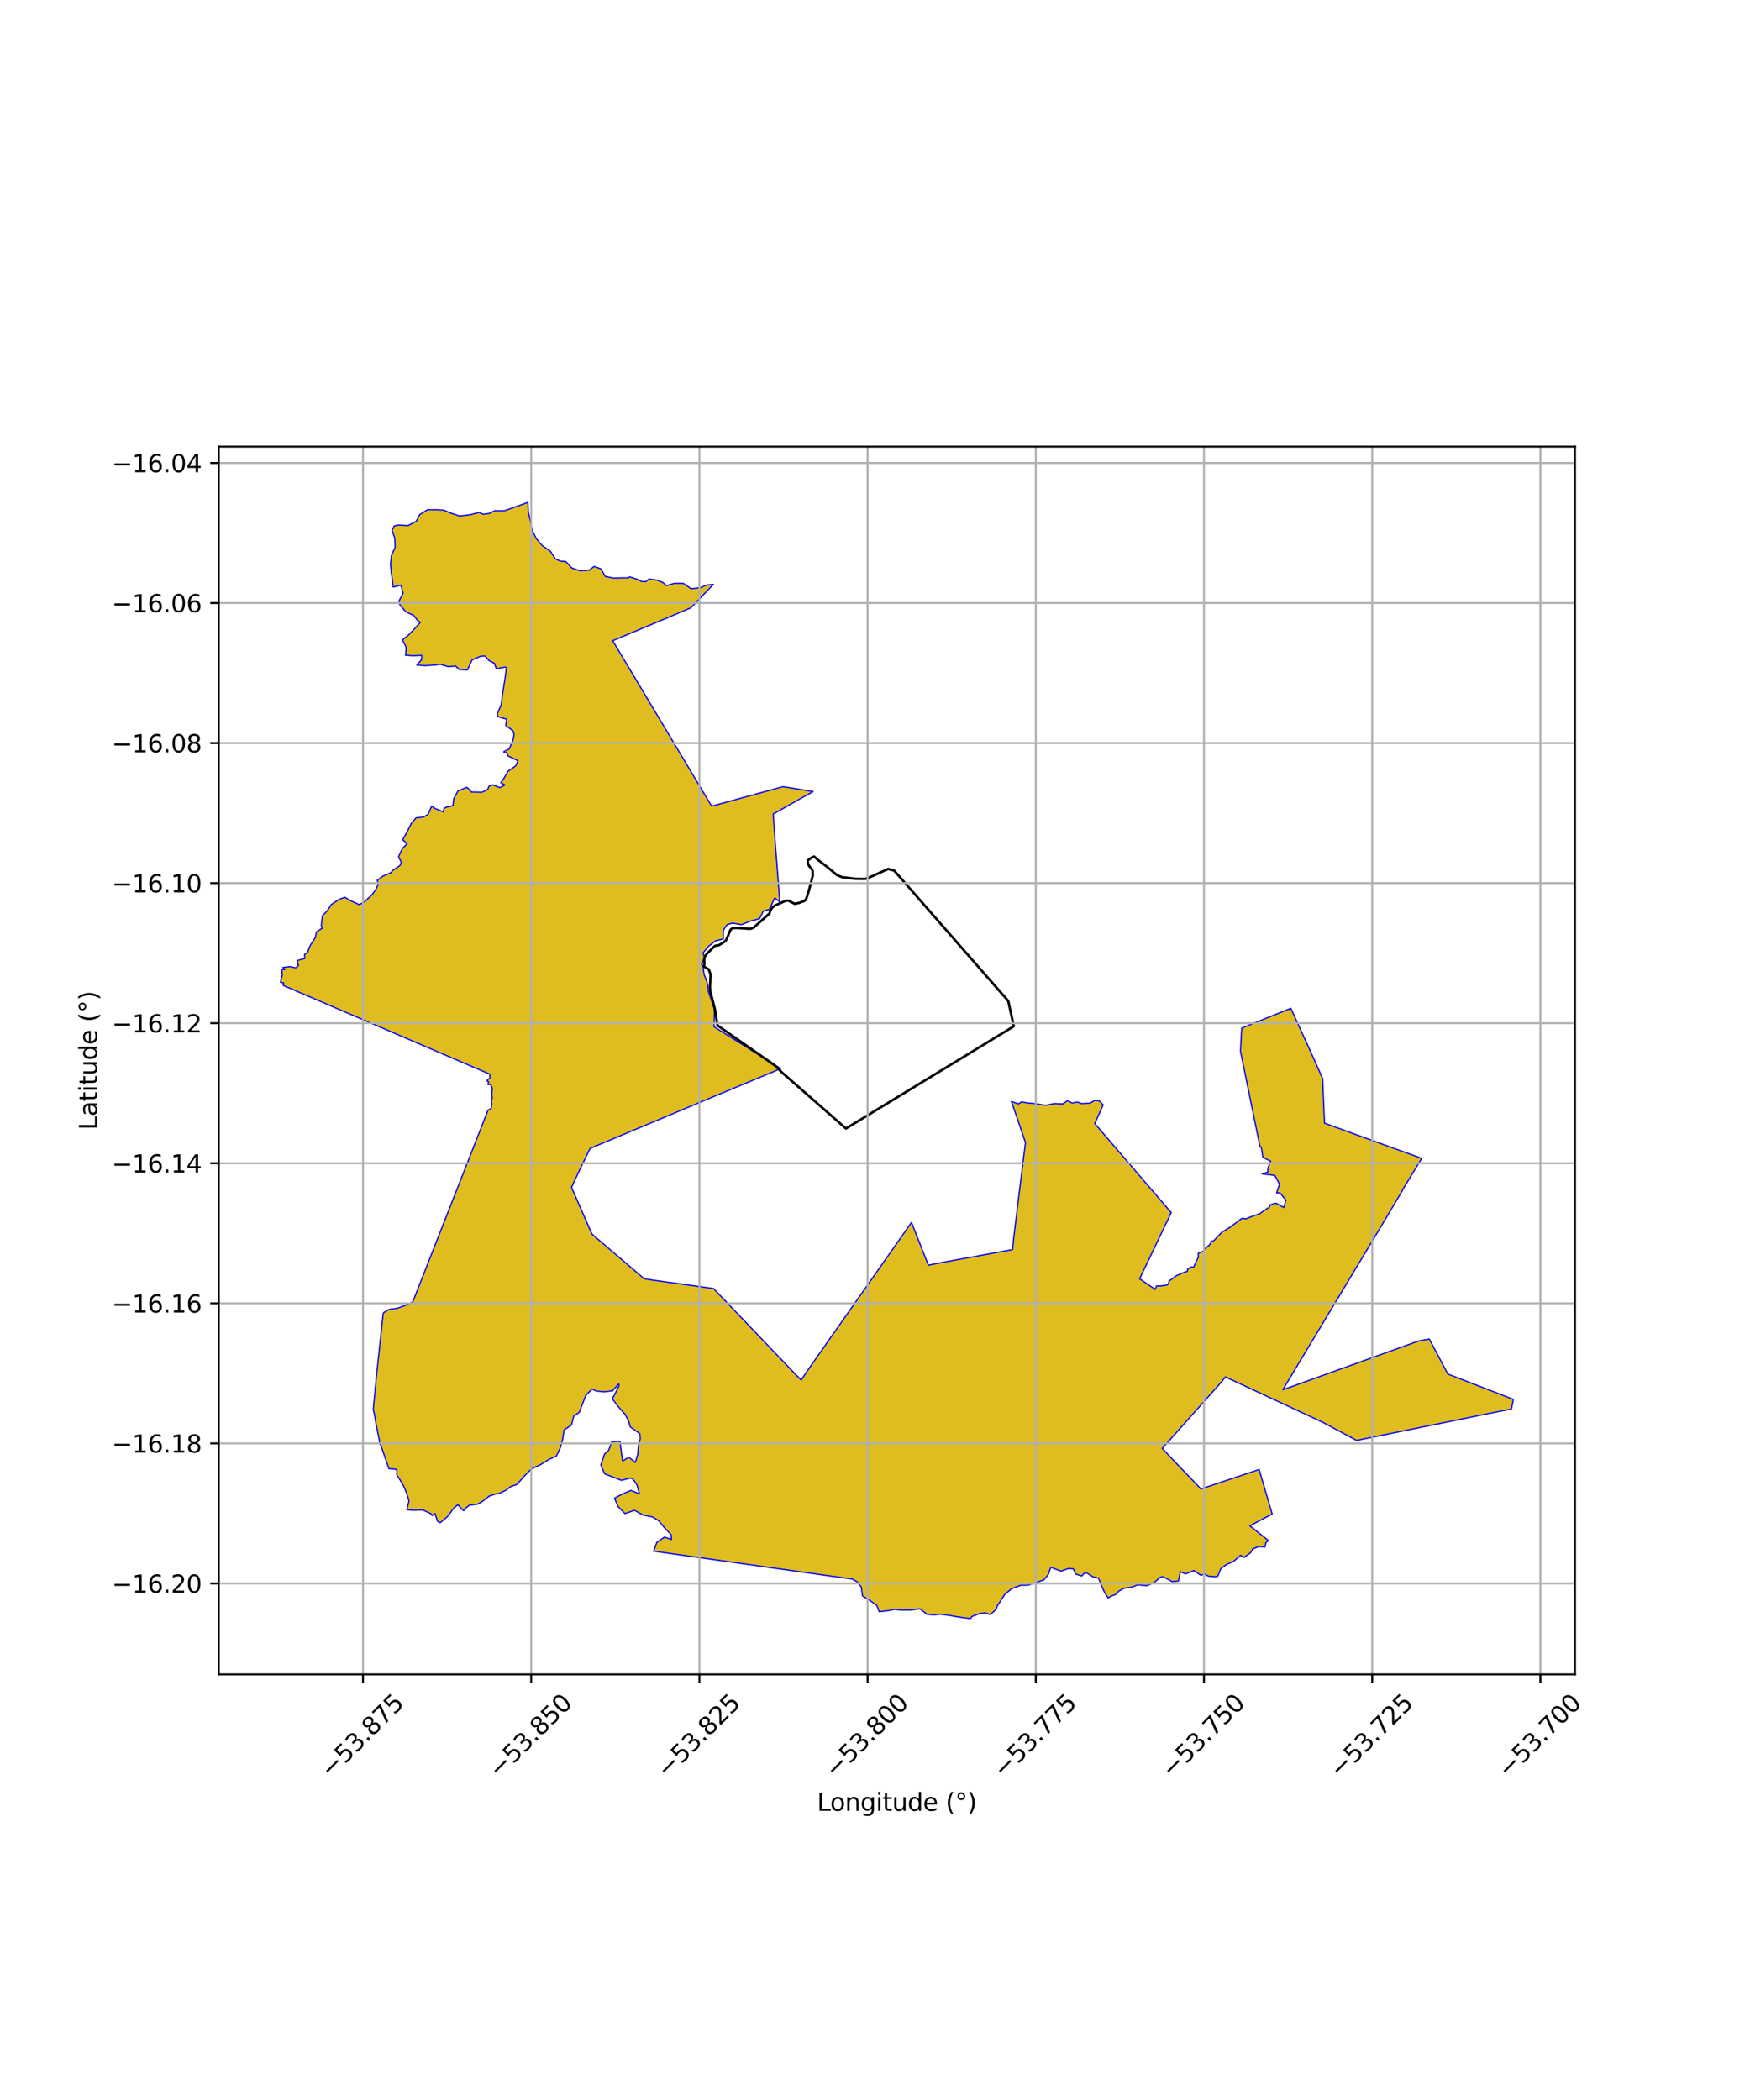 <?xml version="1.0" encoding="utf-8" standalone="no"?>
<!DOCTYPE svg PUBLIC "-//W3C//DTD SVG 1.1//EN"
  "http://www.w3.org/Graphics/SVG/1.1/DTD/svg11.dtd">
<svg xmlns:xlink="http://www.w3.org/1999/xlink" width="720pt" height="864pt" viewBox="0 0 720 864" xmlns="http://www.w3.org/2000/svg" version="1.1">
 <defs>
  <style type="text/css">*{stroke-linejoin: round; stroke-linecap: butt}</style>
 </defs>
 <g id="figure_1">
  <g id="patch_1">
   <path d="M 0 864 
L 720 864 
L 720 0 
L 0 0 
z
" style="fill: #ffffff"/>
  </g>
  <g id="axes_1">
   <g id="patch_2">
    <path d="M 90 688.9 
L 648 688.9 
L 648 183.74 
L 90 183.74 
z
" style="fill: #ffffff"/>
   </g>
   <g id="PatchCollection_1">
    <defs>
     <path id="mbf1a81fee1" d="M 217.368 -653.383 
L 218.215 -649.629 
L 218.97 -645.807 
L 220.656 -642.374 
L 223.172 -639.462 
L 226.417 -637.241 
L 228.424 -634.14 
L 230.525 -633.139 
L 232.765 -632.966 
L 235.296 -630.307 
L 238.676 -629.145 
L 242.452 -629.431 
L 244.441 -630.958 
L 247.25 -629.943 
L 249.042 -626.829 
L 252.434 -626.169 
L 256.218 -626.258 
L 258.415 -626.249 
L 259.052 -626.666 
L 262.297 -625.621 
L 263.626 -624.915 
L 264.024 -624.799 
L 265.687 -624.683 
L 267.018 -625.786 
L 270.48 -625.275 
L 272.764 -624.333 
L 274.128 -623.055 
L 277.402 -623.991 
L 281.188 -623.976 
L 284.345 -621.785 
L 288.229 -622.174 
L 290.478 -623.266 
L 293.496 -623.578 
L 284.287 -613.963 
L 279.014 -611.716 
L 278.637 -611.545 
L 252.089 -600.394 
L 292.789 -532.321 
L 322.038 -540.312 
L 322.281 -540.282 
L 322.722 -540.238 
L 328.32 -539.344 
L 334.559 -538.337 
L 328.51 -534.979 
L 328.181 -534.744 
L 318.121 -529.091 
L 318.986 -516.971 
L 319.013 -516.55 
L 320.836 -492.966 
L 318.719 -494.525 
L 316.557 -489.841 
L 314.086 -489.174 
L 312.471 -486.009 
L 308.806 -485.074 
L 305.113 -483.582 
L 301.369 -484.207 
L 299.131 -483.598 
L 297.603 -481.253 
L 297.589 -477.671 
L 294.455 -476.932 
L 291.583 -474.755 
L 289.238 -471.952 
L 289.909 -469.737 
L 288.6 -467.476 
L 289.222 -466.349 
L 289.704 -463.038 
L 290.992 -459.646 
L 291.485 -455.959 
L 292.674 -452.48 
L 293.89 -449.012 
L 293.898 -448.998 
L 293.896 -445.227 
L 293.739 -441.596 
L 321.216 -424.334 
L 292.432 -412.347 
L 292.055 -412.176 
L 242.772 -391.5 
L 238.566 -382.831 
L 235.131 -375.502 
L 243.558 -356.254 
L 265.054 -337.885 
L 267.828 -337.445 
L 268.236 -337.383 
L 293.57 -333.858 
L 327.399 -298.453 
L 327.756 -298.093 
L 329.637 -296.198 
L 331.53 -299.059 
L 331.836 -299.511 
L 340.609 -312.056 
L 375.026 -361.063 
L 381.949 -343.452 
L 386.339 -344.342 
L 392.449 -345.474 
L 416.577 -349.88 
L 417.065 -354.558 
L 418.108 -363.235 
L 421.896 -393.93 
L 416.163 -410.797 
L 419.045 -409.831 
L 420.353 -410.693 
L 422.245 -410.273 
L 425.67 -409.955 
L 429.892 -409.301 
L 429.9 -409.346 
L 430.274 -409.252 
L 433.643 -409.95 
L 437.239 -409.821 
L 439.339 -411.22 
L 441.07 -410.164 
L 443.255 -410.599 
L 444.939 -409.948 
L 448.474 -410.114 
L 450.372 -411.225 
L 452.176 -411.129 
L 453.879 -409.423 
L 450.427 -401.737 
L 481.883 -365.089 
L 468.871 -337.863 
L 474.952 -333.746 
L 475.137 -333.415 
L 475.607 -334.281 
L 475.807 -334.945 
L 477.125 -334.884 
L 479.925 -335.242 
L 480.678 -335.678 
L 480.971 -336.933 
L 483.835 -339.06 
L 487.311 -340.587 
L 488.527 -340.903 
L 488.603 -341.785 
L 490.012 -342.746 
L 491.067 -342.63 
L 492.396 -345.473 
L 493.017 -346.687 
L 492.946 -348.324 
L 495.296 -349.325 
L 495.531 -350.025 
L 497.629 -351.824 
L 498.456 -353.247 
L 499.411 -353.569 
L 501.982 -356.275 
L 502.853 -357.146 
L 506.019 -359.021 
L 509.055 -361.309 
L 510.94 -362.724 
L 512.608 -362.539 
L 516.073 -363.918 
L 518.132 -364.555 
L 521.182 -366.677 
L 522.156 -367.236 
L 522.687 -368.344 
L 524.52 -368.88 
L 525.061 -368.93 
L 528.159 -367.212 
L 528.534 -368.338 
L 529.039 -370.286 
L 526.682 -373.131 
L 525.231 -373.283 
L 526.434 -376.798 
L 524.477 -380.421 
L 519.244 -381.019 
L 521.541 -381.746 
L 521.77 -383.758 
L 522.802 -386.262 
L 519.569 -387.88 
L 519.031 -391.57 
L 518.321 -392.593 
L 510.37 -431.525 
L 510.727 -438.192 
L 510.717 -438.731 
L 510.931 -441.053 
L 531.096 -449.156 
L 538.704 -432.453 
L 544.155 -420.304 
L 544.931 -401.903 
L 569.724 -392.908 
L 584.921 -387.421 
L 577.316 -374.872 
L 576.934 -374.086 
L 568.274 -359.521 
L 527.778 -292.205 
L 583.535 -312.242 
L 583.786 -312.324 
L 588.043 -313.083 
L 595.688 -298.69 
L 622.636 -288.258 
L 621.852 -284.281 
L 612.422 -282.421 
L 558.728 -271.486 
L 558.079 -271.415 
L 548.867 -276.332 
L 548.078 -276.756 
L 544.323 -278.78 
L 504.159 -297.507 
L 503.007 -295.993 
L 502.756 -295.662 
L 478.192 -268.096 
L 481.923 -264.124 
L 484.063 -261.869 
L 494.125 -251.39 
L 496.157 -252.095 
L 518.045 -259.413 
L 523.408 -241.086 
L 514.215 -236.23 
L 521.918 -230.145 
L 520.887 -229.426 
L 520.418 -227.505 
L 517.988 -227.748 
L 515.286 -226.677 
L 515.259 -226.498 
L 515.154 -226.188 
L 514.356 -225.021 
L 511.776 -223.255 
L 510.409 -224.083 
L 507.433 -221.528 
L 504.684 -220.368 
L 502.299 -218.655 
L 501.033 -215.524 
L 500.262 -215.246 
L 497.12 -215.548 
L 495.535 -216.405 
L 494.089 -215.864 
L 491.202 -217.833 
L 487.723 -216.438 
L 485.643 -217.392 
L 484.858 -213.534 
L 482.285 -213.283 
L 479.536 -214.738 
L 478.408 -215.329 
L 477.417 -215.114 
L 474.839 -212.908 
L 471.884 -211.6 
L 468.105 -211.972 
L 465.729 -211.02 
L 462.53 -210.587 
L 460.282 -209.377 
L 459.343 -208.132 
L 456.998 -207.213 
L 455.947 -206.535 
L 454.456 -208.82 
L 453.193 -211.648 
L 451.93 -214.764 
L 449.845 -215.18 
L 447.19 -216.802 
L 446.152 -216.762 
L 445.079 -215.591 
L 442.566 -216.381 
L 441.617 -218.497 
L 439.763 -218.719 
L 436.539 -217.597 
L 433.307 -218.774 
L 432.787 -219.244 
L 432.143 -218.729 
L 431.33 -216.282 
L 429.483 -213.991 
L 426.424 -212.958 
L 423.013 -211.825 
L 419.912 -211.771 
L 416.211 -210.352 
L 413.429 -208.067 
L 410.387 -203.377 
L 409.785 -201.803 
L 407.47 -199.758 
L 405.234 -200.419 
L 403.137 -200.171 
L 399.923 -198.946 
L 399.279 -198.062 
L 395.237 -198.598 
L 393.31 -198.891 
L 390.66 -199.365 
L 386.921 -199.867 
L 384.344 -199.592 
L 381.42 -199.815 
L 378.479 -202.11 
L 375.024 -201.588 
L 371.064 -201.547 
L 368.03 -201.832 
L 365.027 -201.27 
L 361.718 -200.908 
L 360.739 -203.475 
L 358.059 -205.402 
L 354.854 -207.392 
L 354.361 -211.06 
L 352.812 -213.098 
L 350.665 -214.328 
L 299.805 -221.462 
L 268.936 -225.822 
L 270.245 -229.462 
L 273.419 -231.597 
L 276.271 -230.594 
L 276.1 -232.635 
L 273.37 -235.467 
L 270.956 -238.372 
L 268.357 -239.911 
L 264.616 -240.64 
L 261.043 -242.618 
L 257.138 -241.281 
L 254.35 -244.094 
L 252.807 -247.582 
L 256.189 -249.38 
L 259.615 -250.8 
L 263.092 -249.379 
L 262.048 -253.11 
L 260.734 -255.031 
L 260.373 -255.532 
L 259.383 -255.915 
L 255.674 -254.96 
L 248.729 -257.637 
L 247.194 -261.31 
L 248.777 -265.811 
L 250.451 -267.365 
L 251.716 -270.786 
L 254.769 -271.1 
L 255.07 -270.927 
L 255.568 -267.05 
L 256.14 -262.913 
L 258.749 -264.428 
L 261.411 -262.34 
L 262.386 -265.7 
L 262.656 -269.028 
L 263.425 -272.145 
L 263.253 -274.161 
L 259.301 -276.926 
L 258.675 -279.223 
L 257.093 -282.214 
L 254.186 -285.465 
L 251.916 -288.535 
L 253.057 -290.556 
L 254.712 -293.932 
L 254.585 -294.636 
L 252.153 -291.962 
L 252.154 -291.813 
L 248.538 -291.37 
L 245.335 -291.697 
L 243.568 -292.542 
L 241.015 -289.881 
L 239.606 -286.249 
L 238.352 -282.962 
L 236.046 -281.339 
L 235.109 -277.668 
L 232.078 -275.696 
L 231.512 -271.9 
L 230.566 -268.428 
L 228.917 -264.925 
L 225.969 -263.608 
L 222.544 -261.499 
L 218.682 -259.696 
L 215.764 -256.731 
L 212.736 -253.301 
L 210.011 -252.322 
L 208.224 -250.91 
L 205.077 -249.429 
L 204.565 -249.525 
L 201.367 -248.516 
L 198.513 -246.288 
L 196.431 -245.12 
L 193.169 -244.752 
L 191.643 -243.529 
L 190.823 -242.456 
L 190.313 -242.781 
L 188.368 -244.921 
L 186.403 -243.206 
L 185.138 -241.334 
L 184.11 -240.029 
L 181.122 -237.516 
L 180.028 -238.087 
L 178.985 -241.266 
L 177.801 -240.464 
L 177.395 -241.167 
L 173.975 -242.746 
L 169.9 -242.617 
L 167.4 -242.894 
L 168.262 -246.485 
L 167.294 -249.69 
L 166.083 -252.544 
L 164.641 -255.033 
L 163.248 -257.19 
L 163.322 -258.585 
L 163.33 -258.893 
L 162.881 -259.523 
L 160.007 -259.731 
L 156.66 -269.399 
L 156.43 -269.605 
L 154.559 -278.981 
L 154.016 -282.173 
L 153.578 -284.19 
L 154.758 -296.644 
L 157.64 -323.477 
L 157.814 -323.914 
L 160.016 -325.243 
L 163.638 -325.792 
L 166.991 -327.025 
L 169.812 -328.328 
L 200.801 -407.278 
L 202.066 -407.942 
L 202.344 -409.884 
L 202.138 -411.291 
L 202.576 -412.304 
L 202.409 -412.866 
L 202.315 -413.744 
L 202.558 -416.251 
L 201.9 -417.737 
L 200.727 -417.844 
L 201.038 -418.922 
L 200.458 -419.206 
L 200.581 -419.757 
L 201.528 -420.428 
L 201.533 -422.044 
L 116.506 -458.589 
L 116.718 -459.579 
L 115.364 -459.926 
L 116.196 -463.014 
L 115.833 -465.169 
L 117.112 -465.057 
L 116.404 -465.952 
L 119.336 -466.308 
L 121.721 -465.805 
L 122.797 -466.735 
L 122.276 -468.805 
L 125.438 -469.686 
L 125.284 -471.306 
L 126.523 -472.138 
L 127.575 -474.917 
L 129.794 -478.363 
L 130.146 -480.568 
L 132.479 -482.076 
L 132.2 -483.278 
L 132.678 -487.337 
L 134.567 -489.19 
L 136.396 -491.916 
L 139.677 -494.061 
L 141.953 -494.812 
L 144.259 -493.399 
L 146.535 -492.401 
L 147.738 -491.806 
L 149.806 -492.829 
L 151.345 -494.272 
L 153.215 -496.039 
L 154.707 -498.214 
L 155.634 -500.281 
L 155.223 -501.887 
L 157.573 -503.548 
L 160.857 -504.959 
L 161.46 -505.778 
L 164.551 -507.893 
L 165.108 -509.277 
L 163.955 -511.45 
L 165.444 -514.716 
L 167.495 -516.905 
L 165.658 -518.504 
L 167.537 -521.806 
L 169.231 -525.238 
L 171.151 -527.503 
L 174.219 -527.843 
L 176.083 -528.929 
L 177.628 -532.339 
L 178.865 -531.432 
L 182.309 -529.99 
L 182.699 -531.409 
L 183.486 -531.858 
L 186.353 -532.5 
L 186.68 -535.433 
L 188.49 -538.626 
L 192.125 -540.077 
L 194.082 -538.08 
L 194.707 -538.145 
L 198.295 -538.051 
L 200.588 -539.139 
L 201.312 -540.651 
L 202.77 -541.08 
L 205.675 -539.963 
L 207.737 -541.002 
L 206.036 -541.994 
L 207.059 -543.311 
L 208.994 -546.689 
L 212.171 -548.889 
L 213.108 -550.992 
L 211.914 -551.583 
L 208.959 -553.038 
L 208.488 -554.34 
L 207.349 -554.34 
L 207.341 -554.836 
L 209.502 -555.859 
L 210.986 -559.354 
L 211.522 -561.64 
L 211.099 -563.298 
L 208.066 -565.525 
L 208.447 -568.129 
L 204.777 -569.127 
L 204.617 -570.349 
L 206.209 -574.011 
L 206.671 -577.842 
L 207.28 -581.636 
L 207.858 -585.502 
L 208.37 -589.24 
L 207.936 -589.559 
L 204.168 -588.866 
L 203.474 -591.027 
L 201.268 -592.157 
L 199.619 -594.068 
L 197.814 -594.036 
L 194.205 -592.48 
L 192.324 -588.389 
L 188.943 -588.549 
L 187.417 -589.985 
L 184.392 -589.714 
L 181.154 -590.717 
L 178.639 -590.369 
L 175.112 -590.138 
L 171.514 -590.36 
L 173.487 -592.658 
L 173.498 -594.356 
L 169.765 -594.205 
L 166.836 -594.442 
L 167.137 -597.597 
L 165.597 -600.745 
L 168.161 -602.821 
L 170.603 -605.374 
L 172.962 -607.986 
L 171.937 -608.564 
L 170.206 -610.781 
L 166.906 -612.336 
L 164.514 -615.173 
L 164.148 -616.736 
L 165.849 -619.949 
L 164.931 -623.27 
L 161.737 -622.46 
L 161.431 -625.516 
L 161.021 -628.137 
L 160.66 -631.708 
L 161.061 -635.455 
L 162.544 -638.758 
L 162.445 -642.456 
L 161.299 -645.879 
L 162.253 -647.645 
L 163.959 -647.988 
L 167.886 -647.76 
L 171.254 -649.533 
L 172.703 -652.308 
L 175.924 -654.29 
L 179.198 -654.284 
L 182.467 -654.145 
L 185.506 -652.88 
L 189.096 -651.687 
L 193.434 -652.224 
L 197.15 -653.173 
L 198.821 -652.421 
L 201.393 -652.791 
L 203.565 -653.887 
L 207.181 -653.867 
L 207.521 -653.866 
L 217.206 -657.298 
L 217.368 -653.383 
" style="stroke: #0000ff; stroke-width: 0.5"/>
    </defs>
    <g clip-path="url(#p1a23ae3eb1)">
     <use xlink:href="#mbf1a81fee1" x="0" y="864" style="fill: #e0bd1f; stroke: #0000ff; stroke-width: 0.5"/>
    </g>
   </g>
   <g id="PatchCollection_2">
    <path d="M 351.859 361.568 
L 355.893 361.623 
L 357.397 361.178 
L 358.268 360.666 
L 358.709 360.552 
L 365.4 357.505 
L 367.91 358.207 
L 414.813 411.831 
L 417.119 422.235 
L 348.049 464.302 
L 321.429 440.971 
L 320.802 440.313 
L 318.892 438.416 
L 316.882 437.014 
L 295.196 421.89 
L 294.603 418.15 
L 294.422 417.008 
L 294.27 416.043 
L 294.153 415.305 
L 292.431 408.655 
L 292.264 408.015 
L 292.255 407.928 
L 292.254 407.918 
L 292.253 407.908 
L 292.249 407.874 
L 292.246 407.841 
L 292.243 407.817 
L 292.241 407.794 
L 292.2 407.399 
L 292.06 406.034 
L 292.127 405.337 
L 292.194 404.64 
L 292.356 401.017 
L 292.315 400.796 
L 292.229 400.562 
L 291.582 398.813 
L 289.596 397.647 
L 289.801 396.46 
L 289.769 395.885 
L 289.709 394.772 
L 289.946 393.612 
L 290.769 392.46 
L 292.783 390.482 
L 294.157 389.133 
L 295.658 388.921 
L 297.633 387.784 
L 298.683 386.868 
L 299.515 385.018 
L 300.587 382.472 
L 301.634 381.789 
L 301.642 381.789 
L 303.824 381.819 
L 307.739 382.105 
L 308.891 382.121 
L 308.894 382.12 
L 310.05 381.672 
L 316.584 375.827 
L 316.947 374.552 
L 317.77 373.4 
L 318.703 372.598 
L 320.969 371.608 
L 323.432 370.532 
L 324.354 370.545 
L 326.987 371.861 
L 328.953 371.423 
L 331.038 370.637 
L 331.742 369.715 
L 332.825 366.356 
L 334.407 360.211 
L 334.363 359.163 
L 334.32 358.115 
L 333.641 357.175 
L 332.847 356.233 
L 332.4 355.18 
L 332.301 354.015 
L 332.766 353.672 
L 333.406 353.216 
L 334.046 352.759 
L 334.51 352.591 
L 334.973 352.423 
L 336.405 353.677 
L 340.854 357.112 
L 344.387 360.069 
L 346.566 360.913 
L 347.832 361.047 
L 351.859 361.568 
" clip-path="url(#p1a23ae3eb1)" style="fill: none; stroke: #000000"/>
   </g>
   <g id="matplotlib.axis_1">
    <g id="xtick_1">
     <g id="line2d_1">
      <path d="M 149.352 688.9 
L 149.352 183.74 
" clip-path="url(#p1a23ae3eb1)" style="fill: none; stroke: #b0b0b0; stroke-width: 0.8; stroke-linecap: square"/>
     </g>
     <g id="line2d_2">
      <defs>
       <path id="m040cef6423" d="M 0 0 
L 0 3.5 
" style="stroke: #000000; stroke-width: 0.8"/>
      </defs>
      <g>
       <use xlink:href="#m040cef6423" x="149.352" y="688.9" style="stroke: #000000; stroke-width: 0.8"/>
      </g>
     </g>
     <g id="text_1">
      <!-- −53.875 -->
      <g transform="translate(135.97 731.94) rotate(-45) scale(0.1 -0.1)">
       <defs>
        <path id="DejaVuSans-2212" d="M 678 2272 
L 4684 2272 
L 4684 1741 
L 678 1741 
L 678 2272 
z
" transform="scale(0.016)"/>
        <path id="DejaVuSans-35" d="M 691 4666 
L 3169 4666 
L 3169 4134 
L 1269 4134 
L 1269 2991 
Q 1406 3038 1543 3061 
Q 1681 3084 1819 3084 
Q 2600 3084 3056 2656 
Q 3513 2228 3513 1497 
Q 3513 744 3044 326 
Q 2575 -91 1722 -91 
Q 1428 -91 1123 -41 
Q 819 9 494 109 
L 494 744 
Q 775 591 1075 516 
Q 1375 441 1709 441 
Q 2250 441 2565 725 
Q 2881 1009 2881 1497 
Q 2881 1984 2565 2268 
Q 2250 2553 1709 2553 
Q 1456 2553 1204 2497 
Q 953 2441 691 2322 
L 691 4666 
z
" transform="scale(0.016)"/>
        <path id="DejaVuSans-33" d="M 2597 2516 
Q 3050 2419 3304 2112 
Q 3559 1806 3559 1356 
Q 3559 666 3084 287 
Q 2609 -91 1734 -91 
Q 1441 -91 1130 -33 
Q 819 25 488 141 
L 488 750 
Q 750 597 1062 519 
Q 1375 441 1716 441 
Q 2309 441 2620 675 
Q 2931 909 2931 1356 
Q 2931 1769 2642 2001 
Q 2353 2234 1838 2234 
L 1294 2234 
L 1294 2753 
L 1863 2753 
Q 2328 2753 2575 2939 
Q 2822 3125 2822 3475 
Q 2822 3834 2567 4026 
Q 2313 4219 1838 4219 
Q 1578 4219 1281 4162 
Q 984 4106 628 3988 
L 628 4550 
Q 988 4650 1302 4700 
Q 1616 4750 1894 4750 
Q 2613 4750 3031 4423 
Q 3450 4097 3450 3541 
Q 3450 3153 3228 2886 
Q 3006 2619 2597 2516 
z
" transform="scale(0.016)"/>
        <path id="DejaVuSans-2e" d="M 684 794 
L 1344 794 
L 1344 0 
L 684 0 
L 684 794 
z
" transform="scale(0.016)"/>
        <path id="DejaVuSans-38" d="M 2034 2216 
Q 1584 2216 1326 1975 
Q 1069 1734 1069 1313 
Q 1069 891 1326 650 
Q 1584 409 2034 409 
Q 2484 409 2743 651 
Q 3003 894 3003 1313 
Q 3003 1734 2745 1975 
Q 2488 2216 2034 2216 
z
M 1403 2484 
Q 997 2584 770 2862 
Q 544 3141 544 3541 
Q 544 4100 942 4425 
Q 1341 4750 2034 4750 
Q 2731 4750 3128 4425 
Q 3525 4100 3525 3541 
Q 3525 3141 3298 2862 
Q 3072 2584 2669 2484 
Q 3125 2378 3379 2068 
Q 3634 1759 3634 1313 
Q 3634 634 3220 271 
Q 2806 -91 2034 -91 
Q 1263 -91 848 271 
Q 434 634 434 1313 
Q 434 1759 690 2068 
Q 947 2378 1403 2484 
z
M 1172 3481 
Q 1172 3119 1398 2916 
Q 1625 2713 2034 2713 
Q 2441 2713 2670 2916 
Q 2900 3119 2900 3481 
Q 2900 3844 2670 4047 
Q 2441 4250 2034 4250 
Q 1625 4250 1398 4047 
Q 1172 3844 1172 3481 
z
" transform="scale(0.016)"/>
        <path id="DejaVuSans-37" d="M 525 4666 
L 3525 4666 
L 3525 4397 
L 1831 0 
L 1172 0 
L 2766 4134 
L 525 4134 
L 525 4666 
z
" transform="scale(0.016)"/>
       </defs>
       <use xlink:href="#DejaVuSans-2212"/>
       <use xlink:href="#DejaVuSans-35" transform="translate(83.789 0)"/>
       <use xlink:href="#DejaVuSans-33" transform="translate(147.412 0)"/>
       <use xlink:href="#DejaVuSans-2e" transform="translate(211.035 0)"/>
       <use xlink:href="#DejaVuSans-38" transform="translate(242.822 0)"/>
       <use xlink:href="#DejaVuSans-37" transform="translate(306.445 0)"/>
       <use xlink:href="#DejaVuSans-35" transform="translate(370.068 0)"/>
      </g>
     </g>
    </g>
    <g id="xtick_2">
     <g id="line2d_3">
      <path d="M 218.553 688.9 
L 218.553 183.74 
" clip-path="url(#p1a23ae3eb1)" style="fill: none; stroke: #b0b0b0; stroke-width: 0.8; stroke-linecap: square"/>
     </g>
     <g id="line2d_4">
      <g>
       <use xlink:href="#m040cef6423" x="218.553" y="688.9" style="stroke: #000000; stroke-width: 0.8"/>
      </g>
     </g>
     <g id="text_2">
      <!-- −53.850 -->
      <g transform="translate(205.17 731.94) rotate(-45) scale(0.1 -0.1)">
       <defs>
        <path id="DejaVuSans-30" d="M 2034 4250 
Q 1547 4250 1301 3770 
Q 1056 3291 1056 2328 
Q 1056 1369 1301 889 
Q 1547 409 2034 409 
Q 2525 409 2770 889 
Q 3016 1369 3016 2328 
Q 3016 3291 2770 3770 
Q 2525 4250 2034 4250 
z
M 2034 4750 
Q 2819 4750 3233 4129 
Q 3647 3509 3647 2328 
Q 3647 1150 3233 529 
Q 2819 -91 2034 -91 
Q 1250 -91 836 529 
Q 422 1150 422 2328 
Q 422 3509 836 4129 
Q 1250 4750 2034 4750 
z
" transform="scale(0.016)"/>
       </defs>
       <use xlink:href="#DejaVuSans-2212"/>
       <use xlink:href="#DejaVuSans-35" transform="translate(83.789 0)"/>
       <use xlink:href="#DejaVuSans-33" transform="translate(147.412 0)"/>
       <use xlink:href="#DejaVuSans-2e" transform="translate(211.035 0)"/>
       <use xlink:href="#DejaVuSans-38" transform="translate(242.822 0)"/>
       <use xlink:href="#DejaVuSans-35" transform="translate(306.445 0)"/>
       <use xlink:href="#DejaVuSans-30" transform="translate(370.068 0)"/>
      </g>
     </g>
    </g>
    <g id="xtick_3">
     <g id="line2d_5">
      <path d="M 287.754 688.9 
L 287.754 183.74 
" clip-path="url(#p1a23ae3eb1)" style="fill: none; stroke: #b0b0b0; stroke-width: 0.8; stroke-linecap: square"/>
     </g>
     <g id="line2d_6">
      <g>
       <use xlink:href="#m040cef6423" x="287.754" y="688.9" style="stroke: #000000; stroke-width: 0.8"/>
      </g>
     </g>
     <g id="text_3">
      <!-- −53.825 -->
      <g transform="translate(274.371 731.94) rotate(-45) scale(0.1 -0.1)">
       <defs>
        <path id="DejaVuSans-32" d="M 1228 531 
L 3431 531 
L 3431 0 
L 469 0 
L 469 531 
Q 828 903 1448 1529 
Q 2069 2156 2228 2338 
Q 2531 2678 2651 2914 
Q 2772 3150 2772 3378 
Q 2772 3750 2511 3984 
Q 2250 4219 1831 4219 
Q 1534 4219 1204 4116 
Q 875 4013 500 3803 
L 500 4441 
Q 881 4594 1212 4672 
Q 1544 4750 1819 4750 
Q 2544 4750 2975 4387 
Q 3406 4025 3406 3419 
Q 3406 3131 3298 2873 
Q 3191 2616 2906 2266 
Q 2828 2175 2409 1742 
Q 1991 1309 1228 531 
z
" transform="scale(0.016)"/>
       </defs>
       <use xlink:href="#DejaVuSans-2212"/>
       <use xlink:href="#DejaVuSans-35" transform="translate(83.789 0)"/>
       <use xlink:href="#DejaVuSans-33" transform="translate(147.412 0)"/>
       <use xlink:href="#DejaVuSans-2e" transform="translate(211.035 0)"/>
       <use xlink:href="#DejaVuSans-38" transform="translate(242.822 0)"/>
       <use xlink:href="#DejaVuSans-32" transform="translate(306.445 0)"/>
       <use xlink:href="#DejaVuSans-35" transform="translate(370.068 0)"/>
      </g>
     </g>
    </g>
    <g id="xtick_4">
     <g id="line2d_7">
      <path d="M 356.954 688.9 
L 356.954 183.74 
" clip-path="url(#p1a23ae3eb1)" style="fill: none; stroke: #b0b0b0; stroke-width: 0.8; stroke-linecap: square"/>
     </g>
     <g id="line2d_8">
      <g>
       <use xlink:href="#m040cef6423" x="356.954" y="688.9" style="stroke: #000000; stroke-width: 0.8"/>
      </g>
     </g>
     <g id="text_4">
      <!-- −53.800 -->
      <g transform="translate(343.572 731.94) rotate(-45) scale(0.1 -0.1)">
       <use xlink:href="#DejaVuSans-2212"/>
       <use xlink:href="#DejaVuSans-35" transform="translate(83.789 0)"/>
       <use xlink:href="#DejaVuSans-33" transform="translate(147.412 0)"/>
       <use xlink:href="#DejaVuSans-2e" transform="translate(211.035 0)"/>
       <use xlink:href="#DejaVuSans-38" transform="translate(242.822 0)"/>
       <use xlink:href="#DejaVuSans-30" transform="translate(306.445 0)"/>
       <use xlink:href="#DejaVuSans-30" transform="translate(370.068 0)"/>
      </g>
     </g>
    </g>
    <g id="xtick_5">
     <g id="line2d_9">
      <path d="M 426.155 688.9 
L 426.155 183.74 
" clip-path="url(#p1a23ae3eb1)" style="fill: none; stroke: #b0b0b0; stroke-width: 0.8; stroke-linecap: square"/>
     </g>
     <g id="line2d_10">
      <g>
       <use xlink:href="#m040cef6423" x="426.155" y="688.9" style="stroke: #000000; stroke-width: 0.8"/>
      </g>
     </g>
     <g id="text_5">
      <!-- −53.775 -->
      <g transform="translate(412.773 731.94) rotate(-45) scale(0.1 -0.1)">
       <use xlink:href="#DejaVuSans-2212"/>
       <use xlink:href="#DejaVuSans-35" transform="translate(83.789 0)"/>
       <use xlink:href="#DejaVuSans-33" transform="translate(147.412 0)"/>
       <use xlink:href="#DejaVuSans-2e" transform="translate(211.035 0)"/>
       <use xlink:href="#DejaVuSans-37" transform="translate(242.822 0)"/>
       <use xlink:href="#DejaVuSans-37" transform="translate(306.445 0)"/>
       <use xlink:href="#DejaVuSans-35" transform="translate(370.068 0)"/>
      </g>
     </g>
    </g>
    <g id="xtick_6">
     <g id="line2d_11">
      <path d="M 495.356 688.9 
L 495.356 183.74 
" clip-path="url(#p1a23ae3eb1)" style="fill: none; stroke: #b0b0b0; stroke-width: 0.8; stroke-linecap: square"/>
     </g>
     <g id="line2d_12">
      <g>
       <use xlink:href="#m040cef6423" x="495.356" y="688.9" style="stroke: #000000; stroke-width: 0.8"/>
      </g>
     </g>
     <g id="text_6">
      <!-- −53.750 -->
      <g transform="translate(481.973 731.94) rotate(-45) scale(0.1 -0.1)">
       <use xlink:href="#DejaVuSans-2212"/>
       <use xlink:href="#DejaVuSans-35" transform="translate(83.789 0)"/>
       <use xlink:href="#DejaVuSans-33" transform="translate(147.412 0)"/>
       <use xlink:href="#DejaVuSans-2e" transform="translate(211.035 0)"/>
       <use xlink:href="#DejaVuSans-37" transform="translate(242.822 0)"/>
       <use xlink:href="#DejaVuSans-35" transform="translate(306.445 0)"/>
       <use xlink:href="#DejaVuSans-30" transform="translate(370.068 0)"/>
      </g>
     </g>
    </g>
    <g id="xtick_7">
     <g id="line2d_13">
      <path d="M 564.557 688.9 
L 564.557 183.74 
" clip-path="url(#p1a23ae3eb1)" style="fill: none; stroke: #b0b0b0; stroke-width: 0.8; stroke-linecap: square"/>
     </g>
     <g id="line2d_14">
      <g>
       <use xlink:href="#m040cef6423" x="564.557" y="688.9" style="stroke: #000000; stroke-width: 0.8"/>
      </g>
     </g>
     <g id="text_7">
      <!-- −53.725 -->
      <g transform="translate(551.174 731.94) rotate(-45) scale(0.1 -0.1)">
       <use xlink:href="#DejaVuSans-2212"/>
       <use xlink:href="#DejaVuSans-35" transform="translate(83.789 0)"/>
       <use xlink:href="#DejaVuSans-33" transform="translate(147.412 0)"/>
       <use xlink:href="#DejaVuSans-2e" transform="translate(211.035 0)"/>
       <use xlink:href="#DejaVuSans-37" transform="translate(242.822 0)"/>
       <use xlink:href="#DejaVuSans-32" transform="translate(306.445 0)"/>
       <use xlink:href="#DejaVuSans-35" transform="translate(370.068 0)"/>
      </g>
     </g>
    </g>
    <g id="xtick_8">
     <g id="line2d_15">
      <path d="M 633.757 688.9 
L 633.757 183.74 
" clip-path="url(#p1a23ae3eb1)" style="fill: none; stroke: #b0b0b0; stroke-width: 0.8; stroke-linecap: square"/>
     </g>
     <g id="line2d_16">
      <g>
       <use xlink:href="#m040cef6423" x="633.757" y="688.9" style="stroke: #000000; stroke-width: 0.8"/>
      </g>
     </g>
     <g id="text_8">
      <!-- −53.700 -->
      <g transform="translate(620.375 731.94) rotate(-45) scale(0.1 -0.1)">
       <use xlink:href="#DejaVuSans-2212"/>
       <use xlink:href="#DejaVuSans-35" transform="translate(83.789 0)"/>
       <use xlink:href="#DejaVuSans-33" transform="translate(147.412 0)"/>
       <use xlink:href="#DejaVuSans-2e" transform="translate(211.035 0)"/>
       <use xlink:href="#DejaVuSans-37" transform="translate(242.822 0)"/>
       <use xlink:href="#DejaVuSans-30" transform="translate(306.445 0)"/>
       <use xlink:href="#DejaVuSans-30" transform="translate(370.068 0)"/>
      </g>
     </g>
    </g>
    <g id="text_9">
     <!-- Longitude (°) -->
     <g transform="translate(336.14 745.009) scale(0.1 -0.1)">
      <defs>
       <path id="DejaVuSans-4c" d="M 628 4666 
L 1259 4666 
L 1259 531 
L 3531 531 
L 3531 0 
L 628 0 
L 628 4666 
z
" transform="scale(0.016)"/>
       <path id="DejaVuSans-6f" d="M 1959 3097 
Q 1497 3097 1228 2736 
Q 959 2375 959 1747 
Q 959 1119 1226 758 
Q 1494 397 1959 397 
Q 2419 397 2687 759 
Q 2956 1122 2956 1747 
Q 2956 2369 2687 2733 
Q 2419 3097 1959 3097 
z
M 1959 3584 
Q 2709 3584 3137 3096 
Q 3566 2609 3566 1747 
Q 3566 888 3137 398 
Q 2709 -91 1959 -91 
Q 1206 -91 779 398 
Q 353 888 353 1747 
Q 353 2609 779 3096 
Q 1206 3584 1959 3584 
z
" transform="scale(0.016)"/>
       <path id="DejaVuSans-6e" d="M 3513 2113 
L 3513 0 
L 2938 0 
L 2938 2094 
Q 2938 2591 2744 2837 
Q 2550 3084 2163 3084 
Q 1697 3084 1428 2787 
Q 1159 2491 1159 1978 
L 1159 0 
L 581 0 
L 581 3500 
L 1159 3500 
L 1159 2956 
Q 1366 3272 1645 3428 
Q 1925 3584 2291 3584 
Q 2894 3584 3203 3211 
Q 3513 2838 3513 2113 
z
" transform="scale(0.016)"/>
       <path id="DejaVuSans-67" d="M 2906 1791 
Q 2906 2416 2648 2759 
Q 2391 3103 1925 3103 
Q 1463 3103 1205 2759 
Q 947 2416 947 1791 
Q 947 1169 1205 825 
Q 1463 481 1925 481 
Q 2391 481 2648 825 
Q 2906 1169 2906 1791 
z
M 3481 434 
Q 3481 -459 3084 -895 
Q 2688 -1331 1869 -1331 
Q 1566 -1331 1297 -1286 
Q 1028 -1241 775 -1147 
L 775 -588 
Q 1028 -725 1275 -790 
Q 1522 -856 1778 -856 
Q 2344 -856 2625 -561 
Q 2906 -266 2906 331 
L 2906 616 
Q 2728 306 2450 153 
Q 2172 0 1784 0 
Q 1141 0 747 490 
Q 353 981 353 1791 
Q 353 2603 747 3093 
Q 1141 3584 1784 3584 
Q 2172 3584 2450 3431 
Q 2728 3278 2906 2969 
L 2906 3500 
L 3481 3500 
L 3481 434 
z
" transform="scale(0.016)"/>
       <path id="DejaVuSans-69" d="M 603 3500 
L 1178 3500 
L 1178 0 
L 603 0 
L 603 3500 
z
M 603 4863 
L 1178 4863 
L 1178 4134 
L 603 4134 
L 603 4863 
z
" transform="scale(0.016)"/>
       <path id="DejaVuSans-74" d="M 1172 4494 
L 1172 3500 
L 2356 3500 
L 2356 3053 
L 1172 3053 
L 1172 1153 
Q 1172 725 1289 603 
Q 1406 481 1766 481 
L 2356 481 
L 2356 0 
L 1766 0 
Q 1100 0 847 248 
Q 594 497 594 1153 
L 594 3053 
L 172 3053 
L 172 3500 
L 594 3500 
L 594 4494 
L 1172 4494 
z
" transform="scale(0.016)"/>
       <path id="DejaVuSans-75" d="M 544 1381 
L 544 3500 
L 1119 3500 
L 1119 1403 
Q 1119 906 1312 657 
Q 1506 409 1894 409 
Q 2359 409 2629 706 
Q 2900 1003 2900 1516 
L 2900 3500 
L 3475 3500 
L 3475 0 
L 2900 0 
L 2900 538 
Q 2691 219 2414 64 
Q 2138 -91 1772 -91 
Q 1169 -91 856 284 
Q 544 659 544 1381 
z
M 1991 3584 
L 1991 3584 
z
" transform="scale(0.016)"/>
       <path id="DejaVuSans-64" d="M 2906 2969 
L 2906 4863 
L 3481 4863 
L 3481 0 
L 2906 0 
L 2906 525 
Q 2725 213 2448 61 
Q 2172 -91 1784 -91 
Q 1150 -91 751 415 
Q 353 922 353 1747 
Q 353 2572 751 3078 
Q 1150 3584 1784 3584 
Q 2172 3584 2448 3432 
Q 2725 3281 2906 2969 
z
M 947 1747 
Q 947 1113 1208 752 
Q 1469 391 1925 391 
Q 2381 391 2643 752 
Q 2906 1113 2906 1747 
Q 2906 2381 2643 2742 
Q 2381 3103 1925 3103 
Q 1469 3103 1208 2742 
Q 947 2381 947 1747 
z
" transform="scale(0.016)"/>
       <path id="DejaVuSans-65" d="M 3597 1894 
L 3597 1613 
L 953 1613 
Q 991 1019 1311 708 
Q 1631 397 2203 397 
Q 2534 397 2845 478 
Q 3156 559 3463 722 
L 3463 178 
Q 3153 47 2828 -22 
Q 2503 -91 2169 -91 
Q 1331 -91 842 396 
Q 353 884 353 1716 
Q 353 2575 817 3079 
Q 1281 3584 2069 3584 
Q 2775 3584 3186 3129 
Q 3597 2675 3597 1894 
z
M 3022 2063 
Q 3016 2534 2758 2815 
Q 2500 3097 2075 3097 
Q 1594 3097 1305 2825 
Q 1016 2553 972 2059 
L 3022 2063 
z
" transform="scale(0.016)"/>
       <path id="DejaVuSans-20" transform="scale(0.016)"/>
       <path id="DejaVuSans-28" d="M 1984 4856 
Q 1566 4138 1362 3434 
Q 1159 2731 1159 2009 
Q 1159 1288 1364 580 
Q 1569 -128 1984 -844 
L 1484 -844 
Q 1016 -109 783 600 
Q 550 1309 550 2009 
Q 550 2706 781 3412 
Q 1013 4119 1484 4856 
L 1984 4856 
z
" transform="scale(0.016)"/>
       <path id="DejaVuSans-b0" d="M 1600 4347 
Q 1350 4347 1178 4173 
Q 1006 4000 1006 3750 
Q 1006 3503 1178 3333 
Q 1350 3163 1600 3163 
Q 1850 3163 2022 3333 
Q 2194 3503 2194 3750 
Q 2194 3997 2020 4172 
Q 1847 4347 1600 4347 
z
M 1600 4750 
Q 1800 4750 1984 4673 
Q 2169 4597 2303 4453 
Q 2447 4313 2519 4134 
Q 2591 3956 2591 3750 
Q 2591 3338 2302 3052 
Q 2013 2766 1594 2766 
Q 1172 2766 890 3047 
Q 609 3328 609 3750 
Q 609 4169 896 4459 
Q 1184 4750 1600 4750 
z
" transform="scale(0.016)"/>
       <path id="DejaVuSans-29" d="M 513 4856 
L 1013 4856 
Q 1481 4119 1714 3412 
Q 1947 2706 1947 2009 
Q 1947 1309 1714 600 
Q 1481 -109 1013 -844 
L 513 -844 
Q 928 -128 1133 580 
Q 1338 1288 1338 2009 
Q 1338 2731 1133 3434 
Q 928 4138 513 4856 
z
" transform="scale(0.016)"/>
      </defs>
      <use xlink:href="#DejaVuSans-4c"/>
      <use xlink:href="#DejaVuSans-6f" transform="translate(53.963 0)"/>
      <use xlink:href="#DejaVuSans-6e" transform="translate(115.145 0)"/>
      <use xlink:href="#DejaVuSans-67" transform="translate(178.523 0)"/>
      <use xlink:href="#DejaVuSans-69" transform="translate(242 0)"/>
      <use xlink:href="#DejaVuSans-74" transform="translate(269.783 0)"/>
      <use xlink:href="#DejaVuSans-75" transform="translate(308.992 0)"/>
      <use xlink:href="#DejaVuSans-64" transform="translate(372.371 0)"/>
      <use xlink:href="#DejaVuSans-65" transform="translate(435.848 0)"/>
      <use xlink:href="#DejaVuSans-20" transform="translate(497.371 0)"/>
      <use xlink:href="#DejaVuSans-28" transform="translate(529.158 0)"/>
      <use xlink:href="#DejaVuSans-b0" transform="translate(568.172 0)"/>
      <use xlink:href="#DejaVuSans-29" transform="translate(618.172 0)"/>
     </g>
    </g>
   </g>
   <g id="matplotlib.axis_2">
    <g id="ytick_1">
     <g id="line2d_17">
      <path d="M 90 651.477 
L 648 651.477 
" clip-path="url(#p1a23ae3eb1)" style="fill: none; stroke: #b0b0b0; stroke-width: 0.8; stroke-linecap: square"/>
     </g>
     <g id="line2d_18">
      <defs>
       <path id="m933ce7e3ee" d="M 0 0 
L -3.5 0 
" style="stroke: #000000; stroke-width: 0.8"/>
      </defs>
      <g>
       <use xlink:href="#m933ce7e3ee" x="90" y="651.477" style="stroke: #000000; stroke-width: 0.8"/>
      </g>
     </g>
     <g id="text_10">
      <!-- −16.20 -->
      <g transform="translate(45.992 655.277) scale(0.1 -0.1)">
       <defs>
        <path id="DejaVuSans-31" d="M 794 531 
L 1825 531 
L 1825 4091 
L 703 3866 
L 703 4441 
L 1819 4666 
L 2450 4666 
L 2450 531 
L 3481 531 
L 3481 0 
L 794 0 
L 794 531 
z
" transform="scale(0.016)"/>
        <path id="DejaVuSans-36" d="M 2113 2584 
Q 1688 2584 1439 2293 
Q 1191 2003 1191 1497 
Q 1191 994 1439 701 
Q 1688 409 2113 409 
Q 2538 409 2786 701 
Q 3034 994 3034 1497 
Q 3034 2003 2786 2293 
Q 2538 2584 2113 2584 
z
M 3366 4563 
L 3366 3988 
Q 3128 4100 2886 4159 
Q 2644 4219 2406 4219 
Q 1781 4219 1451 3797 
Q 1122 3375 1075 2522 
Q 1259 2794 1537 2939 
Q 1816 3084 2150 3084 
Q 2853 3084 3261 2657 
Q 3669 2231 3669 1497 
Q 3669 778 3244 343 
Q 2819 -91 2113 -91 
Q 1303 -91 875 529 
Q 447 1150 447 2328 
Q 447 3434 972 4092 
Q 1497 4750 2381 4750 
Q 2619 4750 2861 4703 
Q 3103 4656 3366 4563 
z
" transform="scale(0.016)"/>
       </defs>
       <use xlink:href="#DejaVuSans-2212"/>
       <use xlink:href="#DejaVuSans-31" transform="translate(83.789 0)"/>
       <use xlink:href="#DejaVuSans-36" transform="translate(147.412 0)"/>
       <use xlink:href="#DejaVuSans-2e" transform="translate(211.035 0)"/>
       <use xlink:href="#DejaVuSans-32" transform="translate(242.822 0)"/>
       <use xlink:href="#DejaVuSans-30" transform="translate(306.445 0)"/>
      </g>
     </g>
    </g>
    <g id="ytick_2">
     <g id="line2d_19">
      <path d="M 90 593.852 
L 648 593.852 
" clip-path="url(#p1a23ae3eb1)" style="fill: none; stroke: #b0b0b0; stroke-width: 0.8; stroke-linecap: square"/>
     </g>
     <g id="line2d_20">
      <g>
       <use xlink:href="#m933ce7e3ee" x="90" y="593.852" style="stroke: #000000; stroke-width: 0.8"/>
      </g>
     </g>
     <g id="text_11">
      <!-- −16.18 -->
      <g transform="translate(45.992 597.652) scale(0.1 -0.1)">
       <use xlink:href="#DejaVuSans-2212"/>
       <use xlink:href="#DejaVuSans-31" transform="translate(83.789 0)"/>
       <use xlink:href="#DejaVuSans-36" transform="translate(147.412 0)"/>
       <use xlink:href="#DejaVuSans-2e" transform="translate(211.035 0)"/>
       <use xlink:href="#DejaVuSans-31" transform="translate(242.822 0)"/>
       <use xlink:href="#DejaVuSans-38" transform="translate(306.445 0)"/>
      </g>
     </g>
    </g>
    <g id="ytick_3">
     <g id="line2d_21">
      <path d="M 90 536.227 
L 648 536.227 
" clip-path="url(#p1a23ae3eb1)" style="fill: none; stroke: #b0b0b0; stroke-width: 0.8; stroke-linecap: square"/>
     </g>
     <g id="line2d_22">
      <g>
       <use xlink:href="#m933ce7e3ee" x="90" y="536.227" style="stroke: #000000; stroke-width: 0.8"/>
      </g>
     </g>
     <g id="text_12">
      <!-- −16.16 -->
      <g transform="translate(45.992 540.027) scale(0.1 -0.1)">
       <use xlink:href="#DejaVuSans-2212"/>
       <use xlink:href="#DejaVuSans-31" transform="translate(83.789 0)"/>
       <use xlink:href="#DejaVuSans-36" transform="translate(147.412 0)"/>
       <use xlink:href="#DejaVuSans-2e" transform="translate(211.035 0)"/>
       <use xlink:href="#DejaVuSans-31" transform="translate(242.822 0)"/>
       <use xlink:href="#DejaVuSans-36" transform="translate(306.445 0)"/>
      </g>
     </g>
    </g>
    <g id="ytick_4">
     <g id="line2d_23">
      <path d="M 90 478.602 
L 648 478.602 
" clip-path="url(#p1a23ae3eb1)" style="fill: none; stroke: #b0b0b0; stroke-width: 0.8; stroke-linecap: square"/>
     </g>
     <g id="line2d_24">
      <g>
       <use xlink:href="#m933ce7e3ee" x="90" y="478.602" style="stroke: #000000; stroke-width: 0.8"/>
      </g>
     </g>
     <g id="text_13">
      <!-- −16.14 -->
      <g transform="translate(45.992 482.401) scale(0.1 -0.1)">
       <defs>
        <path id="DejaVuSans-34" d="M 2419 4116 
L 825 1625 
L 2419 1625 
L 2419 4116 
z
M 2253 4666 
L 3047 4666 
L 3047 1625 
L 3713 1625 
L 3713 1100 
L 3047 1100 
L 3047 0 
L 2419 0 
L 2419 1100 
L 313 1100 
L 313 1709 
L 2253 4666 
z
" transform="scale(0.016)"/>
       </defs>
       <use xlink:href="#DejaVuSans-2212"/>
       <use xlink:href="#DejaVuSans-31" transform="translate(83.789 0)"/>
       <use xlink:href="#DejaVuSans-36" transform="translate(147.412 0)"/>
       <use xlink:href="#DejaVuSans-2e" transform="translate(211.035 0)"/>
       <use xlink:href="#DejaVuSans-31" transform="translate(242.822 0)"/>
       <use xlink:href="#DejaVuSans-34" transform="translate(306.445 0)"/>
      </g>
     </g>
    </g>
    <g id="ytick_5">
     <g id="line2d_25">
      <path d="M 90 420.977 
L 648 420.977 
" clip-path="url(#p1a23ae3eb1)" style="fill: none; stroke: #b0b0b0; stroke-width: 0.8; stroke-linecap: square"/>
     </g>
     <g id="line2d_26">
      <g>
       <use xlink:href="#m933ce7e3ee" x="90" y="420.977" style="stroke: #000000; stroke-width: 0.8"/>
      </g>
     </g>
     <g id="text_14">
      <!-- −16.12 -->
      <g transform="translate(45.992 424.776) scale(0.1 -0.1)">
       <use xlink:href="#DejaVuSans-2212"/>
       <use xlink:href="#DejaVuSans-31" transform="translate(83.789 0)"/>
       <use xlink:href="#DejaVuSans-36" transform="translate(147.412 0)"/>
       <use xlink:href="#DejaVuSans-2e" transform="translate(211.035 0)"/>
       <use xlink:href="#DejaVuSans-31" transform="translate(242.822 0)"/>
       <use xlink:href="#DejaVuSans-32" transform="translate(306.445 0)"/>
      </g>
     </g>
    </g>
    <g id="ytick_6">
     <g id="line2d_27">
      <path d="M 90 363.352 
L 648 363.352 
" clip-path="url(#p1a23ae3eb1)" style="fill: none; stroke: #b0b0b0; stroke-width: 0.8; stroke-linecap: square"/>
     </g>
     <g id="line2d_28">
      <g>
       <use xlink:href="#m933ce7e3ee" x="90" y="363.352" style="stroke: #000000; stroke-width: 0.8"/>
      </g>
     </g>
     <g id="text_15">
      <!-- −16.10 -->
      <g transform="translate(45.992 367.151) scale(0.1 -0.1)">
       <use xlink:href="#DejaVuSans-2212"/>
       <use xlink:href="#DejaVuSans-31" transform="translate(83.789 0)"/>
       <use xlink:href="#DejaVuSans-36" transform="translate(147.412 0)"/>
       <use xlink:href="#DejaVuSans-2e" transform="translate(211.035 0)"/>
       <use xlink:href="#DejaVuSans-31" transform="translate(242.822 0)"/>
       <use xlink:href="#DejaVuSans-30" transform="translate(306.445 0)"/>
      </g>
     </g>
    </g>
    <g id="ytick_7">
     <g id="line2d_29">
      <path d="M 90 305.727 
L 648 305.727 
" clip-path="url(#p1a23ae3eb1)" style="fill: none; stroke: #b0b0b0; stroke-width: 0.8; stroke-linecap: square"/>
     </g>
     <g id="line2d_30">
      <g>
       <use xlink:href="#m933ce7e3ee" x="90" y="305.727" style="stroke: #000000; stroke-width: 0.8"/>
      </g>
     </g>
     <g id="text_16">
      <!-- −16.08 -->
      <g transform="translate(45.992 309.526) scale(0.1 -0.1)">
       <use xlink:href="#DejaVuSans-2212"/>
       <use xlink:href="#DejaVuSans-31" transform="translate(83.789 0)"/>
       <use xlink:href="#DejaVuSans-36" transform="translate(147.412 0)"/>
       <use xlink:href="#DejaVuSans-2e" transform="translate(211.035 0)"/>
       <use xlink:href="#DejaVuSans-30" transform="translate(242.822 0)"/>
       <use xlink:href="#DejaVuSans-38" transform="translate(306.445 0)"/>
      </g>
     </g>
    </g>
    <g id="ytick_8">
     <g id="line2d_31">
      <path d="M 90 248.102 
L 648 248.102 
" clip-path="url(#p1a23ae3eb1)" style="fill: none; stroke: #b0b0b0; stroke-width: 0.8; stroke-linecap: square"/>
     </g>
     <g id="line2d_32">
      <g>
       <use xlink:href="#m933ce7e3ee" x="90" y="248.102" style="stroke: #000000; stroke-width: 0.8"/>
      </g>
     </g>
     <g id="text_17">
      <!-- −16.06 -->
      <g transform="translate(45.992 251.901) scale(0.1 -0.1)">
       <use xlink:href="#DejaVuSans-2212"/>
       <use xlink:href="#DejaVuSans-31" transform="translate(83.789 0)"/>
       <use xlink:href="#DejaVuSans-36" transform="translate(147.412 0)"/>
       <use xlink:href="#DejaVuSans-2e" transform="translate(211.035 0)"/>
       <use xlink:href="#DejaVuSans-30" transform="translate(242.822 0)"/>
       <use xlink:href="#DejaVuSans-36" transform="translate(306.445 0)"/>
      </g>
     </g>
    </g>
    <g id="ytick_9">
     <g id="line2d_33">
      <path d="M 90 190.477 
L 648 190.477 
" clip-path="url(#p1a23ae3eb1)" style="fill: none; stroke: #b0b0b0; stroke-width: 0.8; stroke-linecap: square"/>
     </g>
     <g id="line2d_34">
      <g>
       <use xlink:href="#m933ce7e3ee" x="90" y="190.477" style="stroke: #000000; stroke-width: 0.8"/>
      </g>
     </g>
     <g id="text_18">
      <!-- −16.04 -->
      <g transform="translate(45.992 194.276) scale(0.1 -0.1)">
       <use xlink:href="#DejaVuSans-2212"/>
       <use xlink:href="#DejaVuSans-31" transform="translate(83.789 0)"/>
       <use xlink:href="#DejaVuSans-36" transform="translate(147.412 0)"/>
       <use xlink:href="#DejaVuSans-2e" transform="translate(211.035 0)"/>
       <use xlink:href="#DejaVuSans-30" transform="translate(242.822 0)"/>
       <use xlink:href="#DejaVuSans-34" transform="translate(306.445 0)"/>
      </g>
     </g>
    </g>
    <g id="text_19">
     <!-- Latitude (°) -->
     <g transform="translate(39.913 464.89) rotate(-90) scale(0.1 -0.1)">
      <defs>
       <path id="DejaVuSans-61" d="M 2194 1759 
Q 1497 1759 1228 1600 
Q 959 1441 959 1056 
Q 959 750 1161 570 
Q 1363 391 1709 391 
Q 2188 391 2477 730 
Q 2766 1069 2766 1631 
L 2766 1759 
L 2194 1759 
z
M 3341 1997 
L 3341 0 
L 2766 0 
L 2766 531 
Q 2569 213 2275 61 
Q 1981 -91 1556 -91 
Q 1019 -91 701 211 
Q 384 513 384 1019 
Q 384 1609 779 1909 
Q 1175 2209 1959 2209 
L 2766 2209 
L 2766 2266 
Q 2766 2663 2505 2880 
Q 2244 3097 1772 3097 
Q 1472 3097 1187 3025 
Q 903 2953 641 2809 
L 641 3341 
Q 956 3463 1253 3523 
Q 1550 3584 1831 3584 
Q 2591 3584 2966 3190 
Q 3341 2797 3341 1997 
z
" transform="scale(0.016)"/>
      </defs>
      <use xlink:href="#DejaVuSans-4c"/>
      <use xlink:href="#DejaVuSans-61" transform="translate(55.713 0)"/>
      <use xlink:href="#DejaVuSans-74" transform="translate(116.992 0)"/>
      <use xlink:href="#DejaVuSans-69" transform="translate(156.201 0)"/>
      <use xlink:href="#DejaVuSans-74" transform="translate(183.984 0)"/>
      <use xlink:href="#DejaVuSans-75" transform="translate(223.193 0)"/>
      <use xlink:href="#DejaVuSans-64" transform="translate(286.572 0)"/>
      <use xlink:href="#DejaVuSans-65" transform="translate(350.049 0)"/>
      <use xlink:href="#DejaVuSans-20" transform="translate(411.572 0)"/>
      <use xlink:href="#DejaVuSans-28" transform="translate(443.359 0)"/>
      <use xlink:href="#DejaVuSans-b0" transform="translate(482.373 0)"/>
      <use xlink:href="#DejaVuSans-29" transform="translate(532.373 0)"/>
     </g>
    </g>
   </g>
   <g id="patch_3">
    <path d="M 90 688.9 
L 90 183.74 
" style="fill: none; stroke: #000000; stroke-width: 0.8; stroke-linejoin: miter; stroke-linecap: square"/>
   </g>
   <g id="patch_4">
    <path d="M 648 688.9 
L 648 183.74 
" style="fill: none; stroke: #000000; stroke-width: 0.8; stroke-linejoin: miter; stroke-linecap: square"/>
   </g>
   <g id="patch_5">
    <path d="M 90 688.9 
L 648 688.9 
" style="fill: none; stroke: #000000; stroke-width: 0.8; stroke-linejoin: miter; stroke-linecap: square"/>
   </g>
   <g id="patch_6">
    <path d="M 90 183.74 
L 648 183.74 
" style="fill: none; stroke: #000000; stroke-width: 0.8; stroke-linejoin: miter; stroke-linecap: square"/>
   </g>
  </g>
 </g>
 <defs>
  <clipPath id="p1a23ae3eb1">
   <rect x="90" y="183.74" width="558" height="505.16"/>
  </clipPath>
 </defs>
</svg>
